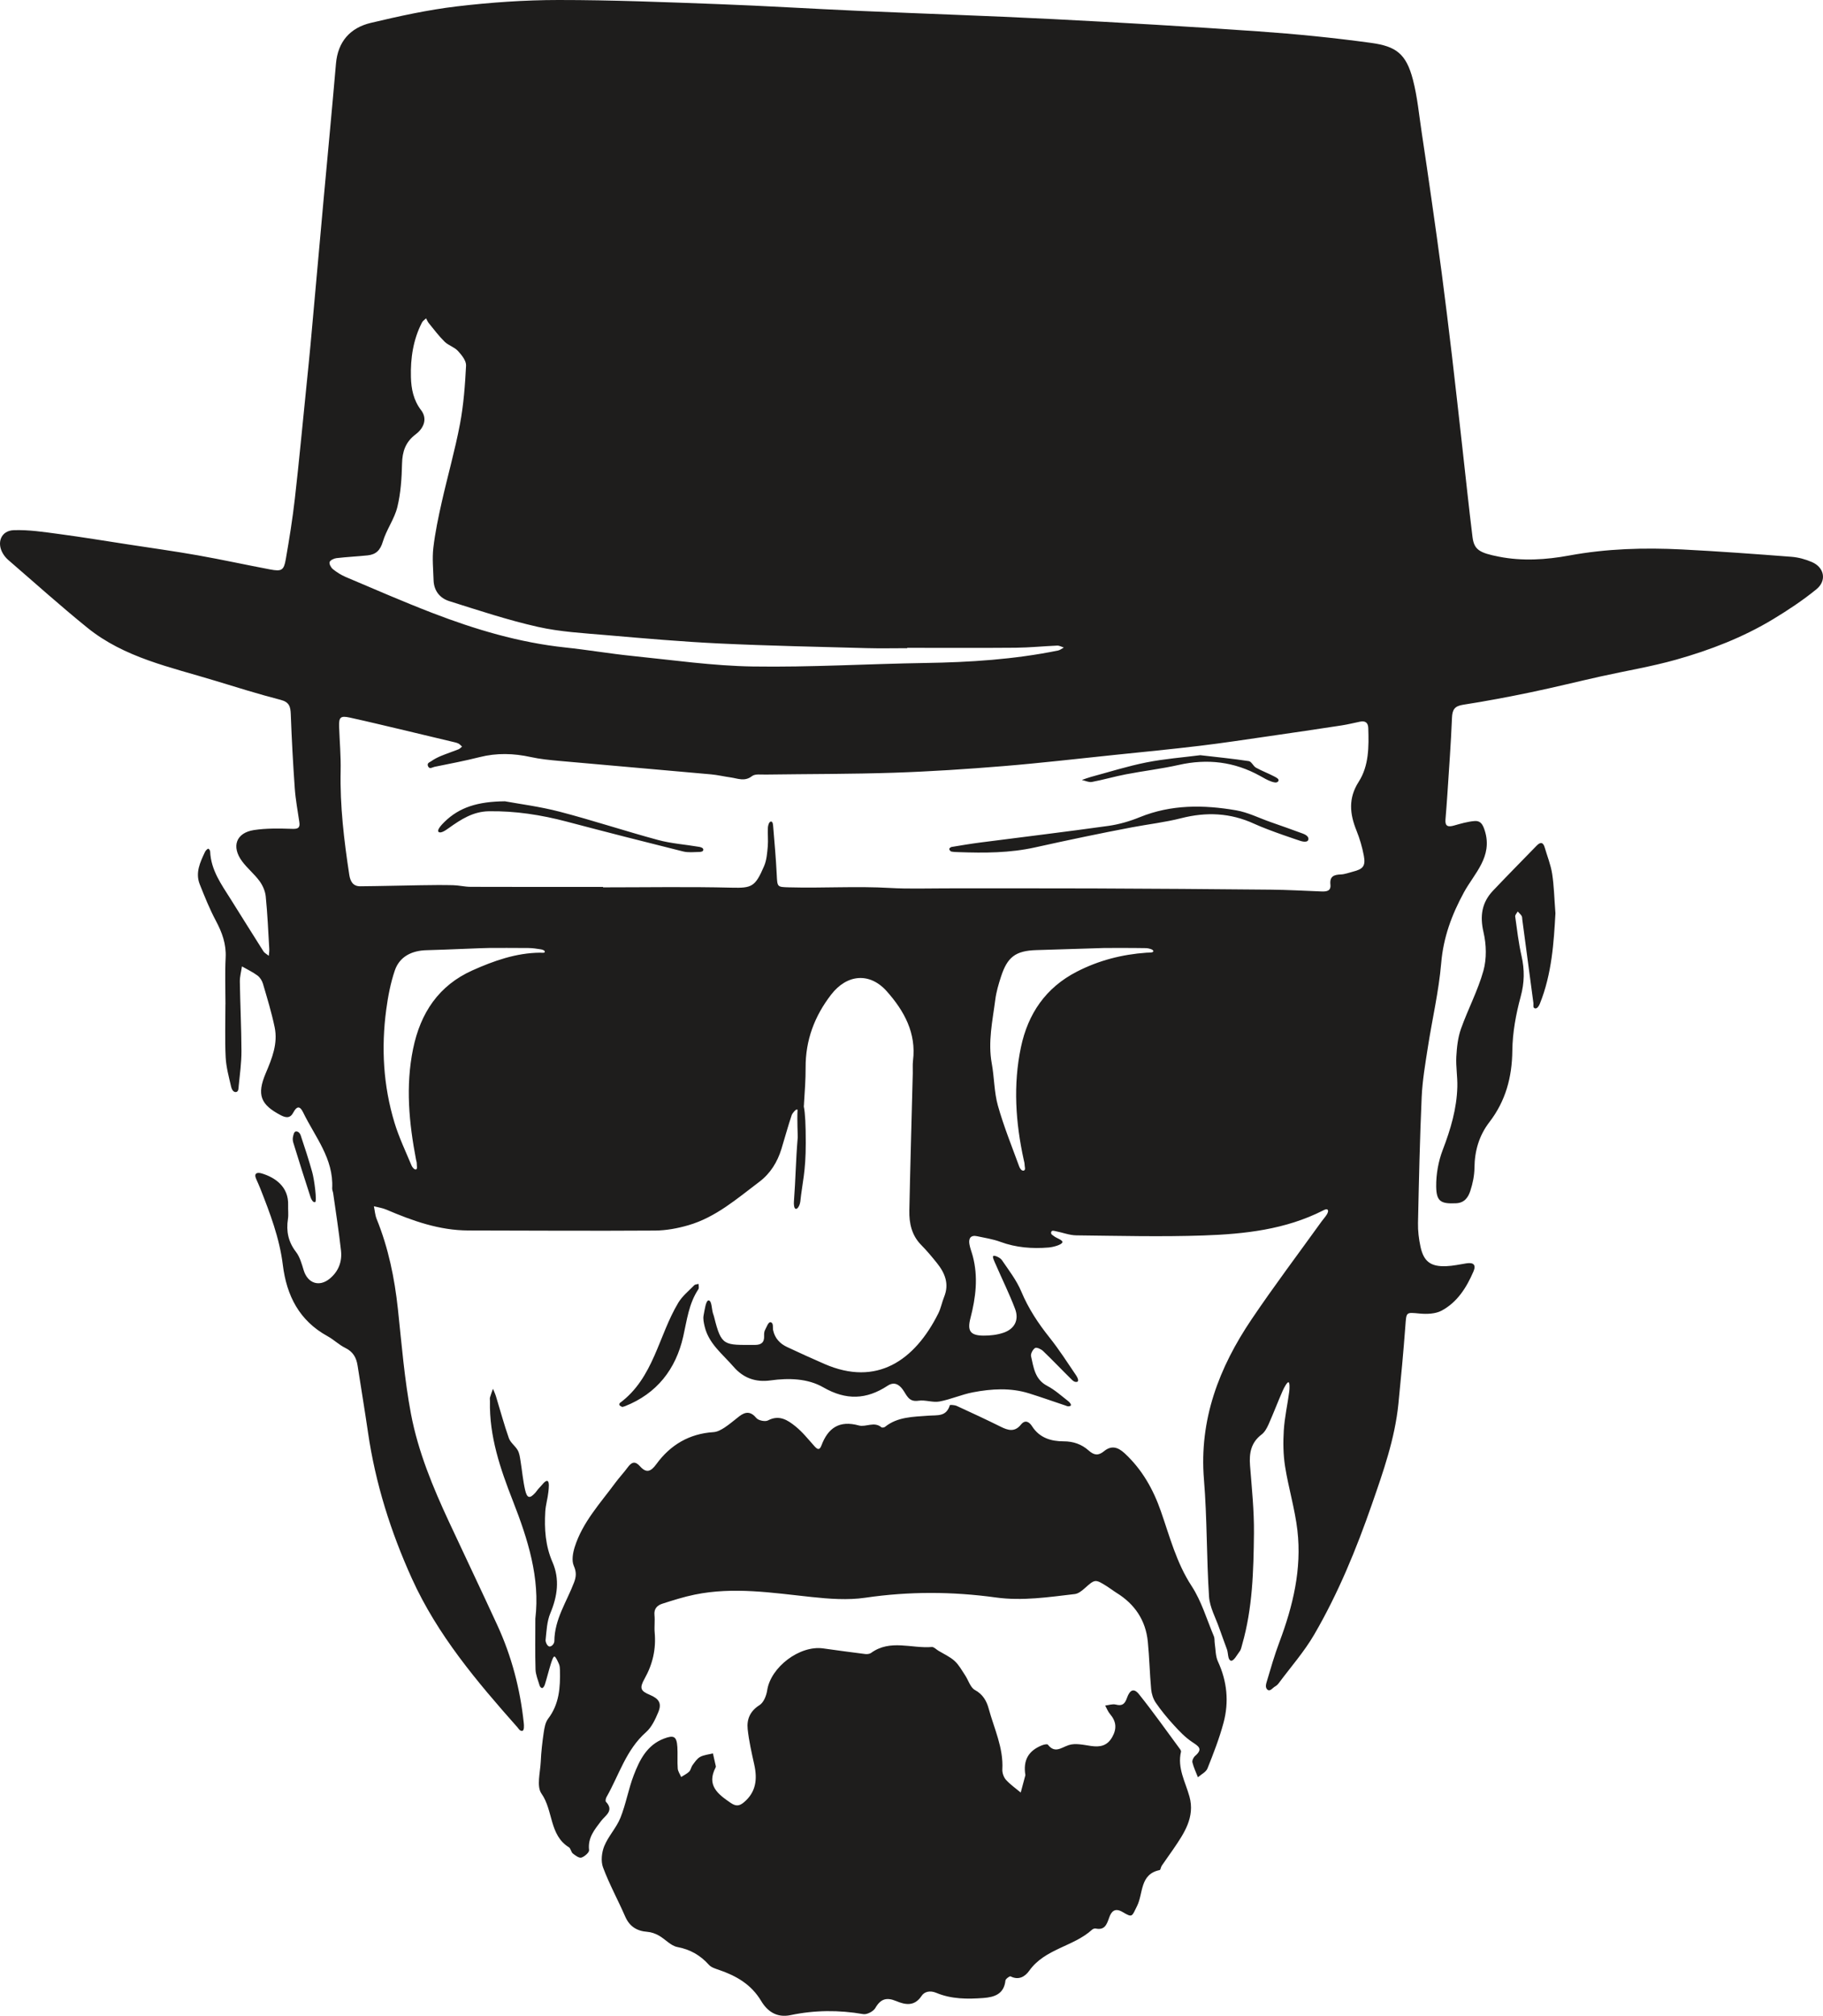 <svg width="455" height="503" viewBox="0 0 455 503" fill="none" xmlns="http://www.w3.org/2000/svg">
<path d="M452.233 140.249C450.635 139.558 448.856 139.07 447.124 138.937C438.031 138.236 428.934 137.567 419.827 137.104C410.39 136.627 401.015 136.891 391.636 138.619C385.923 139.67 379.994 140.064 374.115 138.908C369.292 137.961 367.918 137.198 367.523 134.01C366.598 126.532 365.817 119.036 364.974 111.547C364.118 103.957 363.286 96.363 362.393 88.78C361.583 81.924 360.741 75.071 359.848 68.221C359.049 62.109 358.177 56.005 357.309 49.9C356.514 44.316 355.701 38.732 354.854 33.155C354.178 28.72 353.777 24.206 352.649 19.883C350.957 13.395 348.444 11.559 342.204 10.702C332.872 9.423 323.478 8.487 314.078 7.829C296.933 6.629 279.77 5.631 262.603 4.757C246.481 3.936 230.341 3.419 214.212 2.704C202.588 2.19 190.971 1.46 179.343 1.03C166.038 0.535 152.722 -0.004 139.413 1.80936e-05C130.945 0.004 122.438 0.6 114.028 1.594C106.804 2.451 99.638 4.026 92.547 5.711C87.421 6.932 84.329 10.355 83.852 15.896C82.876 27.27 81.78 38.634 80.746 50.001C79.658 61.99 78.595 73.983 77.507 85.972C77.185 89.517 76.812 93.059 76.455 96.602C75.514 105.869 74.647 115.143 73.595 124.396C73.016 129.482 72.203 134.545 71.32 139.591C70.843 142.327 70.272 142.627 67.445 142.096C61.41 140.957 55.408 139.638 49.363 138.568C43.603 137.549 37.8 136.746 32.019 135.857C26.23 134.968 20.449 134.014 14.646 133.24C10.926 132.745 7.158 132.163 3.434 132.294C0.213 132.406 -0.937 135.514 0.824 138.283C1.156 138.807 1.576 139.305 2.046 139.714C8.615 145.381 15.069 151.189 21.812 156.644C31.068 164.133 42.569 166.467 53.59 169.829C59.064 171.499 64.53 173.208 70.066 174.64C72.232 175.2 72.503 176.356 72.575 178.24C72.803 184.406 73.135 190.572 73.573 196.731C73.772 199.539 74.303 202.326 74.708 205.116C74.911 206.504 74.484 206.869 72.991 206.822C69.791 206.721 66.533 206.641 63.384 207.122C58.93 207.801 57.697 211.239 60.423 214.918C61.725 216.675 63.486 218.092 64.776 219.852C65.568 220.933 66.19 222.346 66.324 223.669C66.761 228.028 66.949 232.408 67.206 236.785C67.238 237.353 67.137 237.927 67.097 238.498C66.635 238.123 66.034 237.83 65.731 237.353C62.986 233.044 60.307 228.696 57.581 224.377C55.249 220.68 52.646 217.112 52.454 212.489C52.444 212.251 52.205 211.821 51.999 211.788C51.793 211.756 51.319 212.244 51.171 212.562C49.967 215.131 48.698 217.756 49.855 220.661C51.08 223.73 52.313 226.817 53.864 229.726C55.426 232.654 56.493 235.553 56.319 238.954C56.12 242.825 56.272 246.718 56.272 250.599C56.269 250.599 56.265 250.599 56.261 250.599C56.261 255.005 56.106 259.422 56.323 263.817C56.446 266.289 57.129 268.74 57.686 271.176C57.802 271.682 58.163 272.557 58.868 272.499C59.573 272.445 59.523 271.53 59.573 271.021C59.866 268.104 60.271 265.18 60.264 262.259C60.249 256.494 59.953 250.733 59.863 244.968C59.845 243.696 60.203 242.42 60.387 241.144C61.685 241.889 63.059 242.532 64.256 243.414C64.881 243.877 65.405 244.693 65.626 245.452C66.682 249.049 67.781 252.641 68.547 256.306C69.397 260.373 67.907 264.077 66.331 267.786C64.035 273.189 65.037 275.643 70.069 278.275C71.389 278.965 72.441 279.073 73.215 277.595C74 276.102 74.795 275.795 75.641 277.537C78.602 283.656 83.313 289.107 82.908 296.524C82.887 296.928 83.1 297.341 83.158 297.753C83.827 302.516 84.579 307.273 85.11 312.055C85.414 314.791 84.507 317.234 82.312 319.048C79.683 321.221 76.798 320.238 75.793 316.956C75.308 315.376 74.853 313.659 73.877 312.394C71.942 309.879 71.4 307.222 71.866 304.179C72.04 303.051 71.87 301.873 71.913 300.72C72.076 296.075 68.594 293.77 65.279 292.79C64.266 292.49 63.261 292.671 63.945 294.203C64.284 294.966 64.632 295.725 64.939 296.502C67.387 302.711 69.769 308.946 70.59 315.629C71.534 323.321 74.708 329.555 81.759 333.423C83.31 334.272 84.619 335.584 86.199 336.354C88.126 337.294 88.946 338.779 89.25 340.746C90.114 346.323 91.043 351.889 91.857 357.473C93.704 370.156 97.523 382.231 102.801 393.884C109.179 407.966 119.014 419.586 129.141 431.007C129.459 431.365 129.694 431.907 130.294 431.907C130.891 431.907 130.793 430.534 130.721 429.883C129.828 421.422 127.691 413.279 124.133 405.544C120.178 396.942 116.096 388.401 112.101 379.821C108.051 371.124 104.356 362.229 102.574 352.81C100.943 344.194 100.249 335.393 99.312 326.653C98.484 318.933 96.944 311.411 94.016 304.193C93.611 303.199 93.545 302.065 93.321 300.998C94.363 301.269 95.458 301.418 96.438 301.837C102.993 304.645 109.646 307.023 116.909 307.038C132.438 307.067 147.967 307.161 163.492 307.06C166.276 307.042 169.133 306.51 171.816 305.729C178.678 303.738 183.989 299.061 189.543 294.876C192.262 292.826 194.033 289.967 195.038 286.685C195.892 283.895 196.655 281.079 197.577 278.314C197.775 277.714 198.658 276.767 198.911 276.858C198.965 276.876 199.012 276.89 199.059 276.905C198.914 279.543 199.135 283.45 199.106 283.794C198.596 289.736 198.603 293.91 198.151 299.86C198.108 300.438 198.148 301.649 198.679 301.649C199.211 301.649 199.677 300.489 199.742 299.863C200.259 294.98 201.109 292.49 201.109 285.189C201.109 280.747 200.968 277.761 200.621 276.095C200.661 275.802 200.661 275.484 200.679 275.195C200.867 272.268 201.087 269.333 201.073 266.401C201.033 259.559 203.296 253.57 207.429 248.203C211.388 243.06 217.086 242.561 221.349 247.375C225.662 252.24 228.732 257.752 227.875 264.67C227.749 265.704 227.846 266.766 227.817 267.815C227.528 279.229 227.195 290.639 226.96 302.054C226.895 305.242 227.546 308.26 229.943 310.681C231.339 312.094 232.619 313.631 233.863 315.181C235.858 317.671 236.958 320.379 235.645 323.606C235.099 324.947 234.842 326.422 234.202 327.709C228.305 339.513 218.818 346.03 205.773 340.344C202.635 338.978 199.511 337.565 196.416 336.105C194.648 335.27 193.401 333.932 192.967 331.945C192.822 331.276 193.108 330.221 192.442 329.96C191.777 329.696 191.354 331.149 190.964 331.833C190.721 332.252 190.693 332.848 190.714 333.358C190.794 334.999 189.959 335.595 188.426 335.595C180.703 335.591 180.066 336.007 178.24 328.637C178.165 328.334 178.052 328.037 177.955 327.737C177.611 326.657 177.676 324.665 176.924 324.499C176.172 324.336 175.865 326.939 175.612 328.211C175.438 329.089 175.659 330.087 175.872 330.99C176.895 335.31 180.359 337.883 183.064 341.017C185.558 343.908 188.639 344.96 192.32 344.45C196.879 343.821 201.612 343.952 205.477 346.178C211.182 349.463 216.266 349.25 221.53 345.784C223.146 344.718 224.368 345.437 225.294 346.698C226.317 348.09 226.758 349.904 229.231 349.521C230.927 349.257 232.796 350.024 234.474 349.716C237.308 349.192 240.009 347.96 242.844 347.421C247.493 346.539 252.208 346.239 256.832 347.682C259.891 348.632 262.903 349.72 265.947 350.725C266.302 350.841 266.511 351.036 267.083 350.844C267.654 350.653 266.945 349.883 266.667 349.666C264.939 348.318 263.275 346.811 261.355 345.802C258.271 344.186 257.982 341.212 257.339 338.418C257.198 337.807 257.78 336.723 258.347 336.365C258.72 336.13 259.837 336.632 260.332 337.11C262.755 339.43 265.061 341.866 267.455 344.219C267.784 344.541 268.207 344.935 268.814 344.808C269.422 344.682 268.865 343.601 268.59 343.2C266.425 340.005 264.335 336.741 261.934 333.73C259.114 330.192 256.681 326.519 254.916 322.301C253.741 319.486 251.796 316.974 250.053 314.422C249.67 313.858 248.404 313.247 247.971 313.367C247.537 313.486 248.238 314.852 248.527 315.524C250.125 319.222 251.93 322.84 253.351 326.603C254.399 329.378 253.22 331.634 250.411 332.57C248.864 333.087 247.143 333.282 245.501 333.275C242.182 333.257 241.379 332.122 242.211 328.923C243.545 323.787 244.181 318.633 242.782 313.399C242.515 312.398 242.11 311.422 241.947 310.406C241.719 308.979 242.298 308.126 243.889 308.473C245.827 308.892 247.822 309.188 249.67 309.872C253.596 311.321 257.635 311.625 261.724 311.288C262.892 311.191 264.967 310.616 265.148 310.009C265.329 309.405 263.695 308.993 263.019 308.426C262.733 308.187 262.238 308.025 262.361 307.464C262.487 306.908 263.113 307.146 263.445 307.211C265.188 307.537 266.913 308.238 268.652 308.256C279.231 308.375 289.817 308.65 300.386 308.285C310.625 307.931 320.828 306.817 330.207 302.057C330.54 301.887 331.115 301.58 331.364 301.866C331.61 302.155 331.371 302.701 331.187 303.008C330.818 303.633 330.301 304.164 329.874 304.757C324.021 312.897 317.976 320.91 312.371 329.219C304.254 341.255 299.261 354.238 300.494 369.205C301.293 378.903 301.127 388.676 301.76 398.391C301.937 401.08 303.423 403.69 304.334 406.325C304.945 408.085 305.614 409.827 306.239 411.584C306.568 412.505 306.424 414.107 307.165 414.367C307.906 414.627 308.749 412.903 309.403 412.068C309.765 411.605 309.866 410.922 310.039 410.326C312.639 401.268 312.867 391.936 312.972 382.633C313.033 376.991 312.436 371.334 311.995 365.696C311.753 362.598 312.227 359.949 314.891 357.939C315.672 357.346 316.218 356.32 316.634 355.387C317.856 352.637 318.923 349.814 320.134 347.056C320.478 346.276 321.255 344.83 321.591 344.909C321.927 344.989 321.877 346.5 321.775 347.262C321.352 350.483 320.622 353.678 320.42 356.905C320.232 359.898 320.275 362.967 320.741 365.92C321.587 371.265 323.196 376.51 323.818 381.874C324.939 391.524 322.705 400.751 319.321 409.755C318.113 412.964 317.158 416.275 316.182 419.568C316.001 420.186 315.698 421.079 316.352 421.628C317.007 422.178 317.646 421.14 318.25 420.815C318.608 420.623 318.934 420.309 319.18 419.976C322.159 415.964 325.51 412.166 328.009 407.875C333.993 397.593 338.508 386.59 342.41 375.368C345.248 367.203 348.144 359.005 349.023 350.313C349.673 343.858 350.277 337.399 350.758 330.929C351.029 327.293 350.881 327.452 354.374 327.77C356.167 327.933 358.289 327.857 359.808 327.043C363.727 324.944 366.037 321.271 367.759 317.267C368.503 315.532 367.675 314.968 365.972 315.246C364.316 315.514 362.66 315.875 360.994 315.944C357.107 316.11 355.339 314.809 354.536 311.072C354.12 309.145 353.878 307.128 353.918 305.162C354.142 294.68 354.37 284.195 354.836 273.724C355.021 269.582 355.737 265.454 356.373 261.349C357.458 254.333 359.11 247.372 359.707 240.32C360.253 233.879 362.321 228.299 365.376 222.675C367.925 217.983 372.632 213.783 370.593 207.296C370.087 205.68 369.523 204.747 368.012 204.874C366.287 205.018 364.58 205.521 362.903 205.994C361.482 206.396 360.632 206.24 360.773 204.502C360.943 202.412 361.113 200.323 361.247 198.231C361.655 191.866 362.14 185.504 362.397 179.132C362.48 177.083 363.029 176.19 365.181 175.854C370.85 174.976 376.497 173.906 382.116 172.735C387.933 171.524 393.708 170.082 399.507 168.792C405.802 167.389 412.194 166.341 418.388 164.592C426.815 162.21 435.012 159.058 442.547 154.504C446.282 152.245 449.955 149.809 453.336 147.055C456.004 144.89 455.339 141.586 452.233 140.249ZM83.104 142.034C82.619 141.648 82.12 140.74 82.265 140.26C82.409 139.79 83.335 139.349 83.96 139.273C86.549 138.969 89.16 138.854 91.752 138.583C93.817 138.369 94.912 137.325 95.556 135.149C96.434 132.178 98.441 129.521 99.171 126.536C100.028 123.026 100.263 119.314 100.346 115.682C100.419 112.639 101.225 110.286 103.723 108.395C106.012 106.664 106.609 104.315 105.104 102.356C103.185 99.851 102.639 97.01 102.563 94.118C102.436 89.398 103.116 84.746 105.329 80.463C105.538 80.055 105.997 79.777 106.341 79.437C106.569 79.845 106.742 80.301 107.035 80.655C108.319 82.22 109.537 83.861 110.976 85.27C111.927 86.199 113.406 86.604 114.295 87.569C115.228 88.581 116.381 90.016 116.324 91.213C116.074 96.099 115.713 101.026 114.801 105.825C113.558 112.375 111.714 118.805 110.249 125.314C109.403 129.077 108.604 132.872 108.156 136.696C107.845 139.36 108.134 142.099 108.217 144.803C108.301 147.42 109.797 149.263 112.115 149.993C119.44 152.303 126.758 154.735 134.239 156.419C139.825 157.677 145.646 157.988 151.384 158.483C160.777 159.297 170.178 160.121 179.596 160.569C191.846 161.151 204.114 161.389 216.378 161.729C219.726 161.823 223.081 161.743 226.433 161.743C226.433 161.715 226.433 161.686 226.433 161.653C235.457 161.653 244.485 161.707 253.51 161.628C256.963 161.599 260.412 161.237 263.865 161.096C264.407 161.075 264.964 161.407 265.517 161.577C265.04 161.83 264.588 162.217 264.078 162.322C253.159 164.548 242.106 165.257 230.985 165.43C216.623 165.654 202.262 166.529 187.912 166.308C177.893 166.153 167.889 164.7 157.896 163.688C152.284 163.121 146.713 162.159 141.101 161.566C129.596 160.348 118.627 157.077 107.903 152.946C100.628 150.141 93.477 147.018 86.296 143.979C85.157 143.491 84.069 142.808 83.104 142.034ZM134.788 237.721C128.801 237.779 123.258 239.749 117.936 242.127C109.512 245.893 104.945 252.728 103.101 261.717C101.189 271.05 102.089 280.219 103.846 289.407C103.904 289.714 104.031 290.025 104.02 290.329C104.002 290.824 104.233 291.717 103.825 291.811C103.416 291.905 102.892 291.247 102.722 290.842C101.243 287.296 99.569 283.797 98.459 280.136C95.661 270.916 95.125 261.453 96.402 251.922C96.843 248.633 97.472 245.308 98.535 242.178C99.746 238.618 102.87 237.197 106.442 237.103C111.67 236.97 120.261 236.55 122.137 236.543C124.014 236.536 128.635 236.518 131.885 236.557C132.923 236.572 133.964 236.713 134.987 236.886C135.342 236.948 135.982 237.118 135.982 237.494C135.985 237.87 135.19 237.718 134.788 237.721ZM286.144 237.725C280.041 238.155 274.245 239.644 268.782 242.449C260.979 246.45 256.558 252.985 254.804 261.352C252.841 270.721 253.473 280.089 255.509 289.389C255.599 289.797 255.726 290.213 255.726 290.625C255.726 291.113 256.062 291.915 255.538 292.089C255.014 292.266 254.551 291.536 254.403 291.131C252.555 286.075 250.52 281.065 249.066 275.896C248.115 272.51 248.173 268.856 247.533 265.364C246.542 259.964 247.736 254.72 248.412 249.443C248.661 247.502 249.229 245.583 249.836 243.714C251.42 238.835 253.416 237.233 258.68 237.078C264.335 236.908 275.655 236.55 275.655 236.55C275.655 236.55 282.579 236.514 286.043 236.586C286.654 236.601 287.861 236.89 287.861 237.335C287.861 237.779 286.722 237.682 286.144 237.725ZM338.566 207.259C339.376 209.265 339.994 211.387 340.396 213.516C340.877 216.078 340.222 216.863 337.706 217.495C336.69 217.752 335.677 218.16 334.651 218.2C332.922 218.265 331.838 218.67 332.058 220.734C332.235 222.422 330.984 222.487 329.748 222.44C325.561 222.281 321.378 222.035 317.191 221.995C302.403 221.851 287.612 221.746 272.824 221.688C260.549 221.637 248.271 221.681 235.996 221.67C231.386 221.666 226.765 221.836 222.173 221.572C213.764 221.084 205.361 221.648 196.958 221.417C193.932 221.334 194.022 221.366 193.863 218.204C193.665 214.242 193.317 210.285 192.985 206.33C192.945 205.871 192.916 204.957 192.424 204.993C191.933 205.033 191.687 205.987 191.658 206.504C191.567 208.073 191.766 209.659 191.625 211.217C191.477 212.865 191.351 214.607 190.714 216.097C188.501 221.272 187.666 221.627 182.63 221.5C171.935 221.236 161.226 221.421 150.523 221.421C150.523 221.384 150.523 221.348 150.523 221.312C139.507 221.312 128.49 221.33 117.473 221.29C116.016 221.287 114.559 220.914 113.102 220.878C110.398 220.813 107.693 220.849 104.985 220.889C99.96 220.965 94.934 221.11 89.912 221.149C88.104 221.164 87.428 219.924 87.178 218.298C85.862 209.699 84.835 201.086 85.02 192.354C85.099 188.696 84.77 185.027 84.64 181.366C84.553 178.962 84.973 178.543 87.323 179.06C91.806 180.043 96.272 181.124 100.737 182.179C104.794 183.137 108.847 184.109 112.9 185.082C113.406 185.204 113.93 185.302 114.396 185.522C114.747 185.689 115.018 186.032 115.326 186.296C115.029 186.527 114.769 186.842 114.433 186.975C112.983 187.554 111.497 188.038 110.058 188.634C109.208 188.989 108.369 189.415 107.621 189.95C107.248 190.214 106.464 190.402 106.844 191.219C107.223 192.036 107.921 191.454 108.416 191.352C112.191 190.583 115.98 189.867 119.711 188.924C123.981 187.843 128.183 187.969 132.453 188.902C134.796 189.415 137.207 189.654 139.604 189.867C152.215 191.005 164.834 192.083 177.445 193.221C179.094 193.369 180.721 193.763 182.362 193.991C184.137 194.237 185.858 195.093 187.688 193.666C188.447 193.073 189.897 193.29 191.036 193.275C201.735 193.124 212.437 193.171 223.124 192.816C232.232 192.516 241.34 191.909 250.426 191.168C259.707 190.409 268.963 189.325 278.229 188.367C285.309 187.633 292.392 186.95 299.457 186.101C305.27 185.403 311.063 184.514 316.858 183.679C322.857 182.815 328.855 181.93 334.846 181.012C336.393 180.777 337.919 180.383 339.456 180.076C340.75 179.819 341.462 180.311 341.506 181.68C341.654 186.318 341.686 191.056 339.123 195.064C336.48 199.188 336.874 203.074 338.566 207.259ZM296.871 448.277C298.307 453.442 295.534 457.476 292.822 461.451C291.882 462.828 290.891 464.177 289.955 465.554C289.727 465.89 289.673 466.591 289.438 466.638C284.466 467.657 285.359 472.436 283.815 475.566C282.463 478.305 282.68 478.573 280.157 477.087C278.204 475.941 277.351 477.044 276.841 478.486C276.241 480.188 275.753 481.685 273.482 481.226C273.211 481.171 272.802 481.298 272.593 481.49C267.925 485.754 260.81 486.239 256.897 491.74C255.863 493.197 254.283 494.208 252.215 493.157C252.006 493.048 250.99 493.789 250.946 494.198C250.585 497.577 248.213 498.347 245.443 498.557C241.455 498.857 237.449 498.849 233.696 497.273C232.134 496.619 230.728 496.959 230.026 498.022C228.233 500.725 225.941 500.263 223.663 499.316C221.262 498.314 219.784 498.777 218.467 501.065C217.983 501.904 216.378 502.738 215.459 502.579C209.378 501.524 203.322 501.567 197.327 502.829C193.787 503.573 191.473 501.795 189.991 499.316C187.486 495.134 183.769 493.027 179.43 491.537C178.555 491.237 177.532 490.934 176.953 490.294C174.802 487.905 172.311 486.452 169.068 485.838C167.408 485.523 166.034 483.871 164.443 482.975C163.587 482.491 162.563 482.122 161.587 482.05C158.93 481.847 157.118 480.709 156.026 478.197C154.24 474.094 152.067 470.151 150.509 465.969C149.93 464.419 150.176 462.214 150.827 460.631C151.847 458.151 153.853 456.077 154.851 453.59C156.232 450.153 156.847 446.412 158.181 442.949C159.649 439.143 161.461 435.453 165.712 433.83C168.175 432.891 168.898 433.252 169.064 435.941C169.173 437.719 169.021 439.512 169.155 441.287C169.209 442.01 169.711 442.704 170.011 443.408C170.684 442.971 171.447 442.624 172.004 442.071C172.423 441.655 172.503 440.914 172.868 440.423C173.425 439.682 173.981 438.807 174.755 438.392C175.699 437.886 176.867 437.795 177.94 437.528C178.183 438.59 178.428 439.653 178.66 440.716C178.682 440.81 178.656 440.936 178.613 441.023C176.295 445.483 179.155 447.67 182.348 449.856C183.631 450.735 184.499 450.709 185.652 449.744C188.708 447.185 189.058 443.972 188.259 440.347C187.612 437.409 186.929 434.459 186.611 431.477C186.35 429.012 187.207 426.959 189.575 425.47C190.599 424.827 191.282 423.114 191.481 421.787C192.356 416.004 199.569 410.503 205.455 411.324C208.94 411.808 212.422 412.289 215.915 412.722C216.403 412.784 217.039 412.722 217.412 412.451C222.181 408.978 227.524 411.396 232.579 410.973C233.082 410.93 233.642 411.551 234.17 411.873C235.547 412.711 237.073 413.384 238.248 414.443C239.322 415.411 240.049 416.781 240.873 418.014C241.708 419.261 242.186 421.086 243.332 421.704C245.353 422.788 246.271 424.523 246.763 426.341C248.119 431.336 250.476 436.118 250.172 441.511C250.125 442.375 250.509 443.481 251.087 444.12C252.161 445.313 253.521 446.246 254.761 447.287C255.148 445.841 255.538 444.395 255.925 442.953C255.303 439.19 256.724 436.845 260.054 435.507C260.513 435.323 261.366 435.128 261.529 435.334C263.293 437.589 264.819 436.1 266.728 435.457C268.381 434.9 270.456 435.403 272.307 435.67C274.596 436.003 276.371 435.637 277.611 433.425C278.808 431.293 278.584 429.497 277.04 427.689C276.523 427.086 276.234 426.287 275.84 425.579C276.733 425.481 277.691 425.127 278.501 425.34C280.12 425.767 280.753 425.156 281.267 423.71C282.011 421.599 283.031 421.194 284.286 422.767C287.865 427.234 291.17 431.922 294.572 436.53C294.691 436.689 294.803 436.942 294.763 437.112C293.802 441.16 295.852 444.605 296.871 448.277ZM303.98 414.584C306.276 419.546 306.774 424.675 305.382 429.869C304.341 433.754 302.87 437.535 301.373 441.276C301.011 442.183 299.804 442.751 298.986 443.477C298.509 442.245 297.923 441.034 297.613 439.762C297.497 439.292 297.887 438.489 298.3 438.135C300.357 436.368 299.084 435.71 297.5 434.647C295.801 433.509 294.337 431.965 292.945 430.44C291.336 428.683 289.81 426.829 288.465 424.87C287.814 423.923 287.424 422.665 287.315 421.509C286.95 417.558 286.874 413.579 286.48 409.628C285.949 404.304 283.233 400.282 278.692 397.47C277.893 396.974 277.156 396.385 276.357 395.883C273.309 393.967 273.33 394.003 270.651 396.385C269.971 396.989 269.107 397.661 268.265 397.762C261.721 398.525 255.191 399.53 248.553 398.615C237.699 397.119 226.87 397.076 215.973 398.677C211.58 399.32 206.955 398.966 202.497 398.492C192.8 397.462 183.136 395.908 173.406 397.9C170.662 398.46 167.969 399.317 165.3 400.173C164.06 400.571 163.189 401.398 163.348 402.985C163.493 404.438 163.272 405.927 163.402 407.384C163.767 411.479 162.914 415.242 160.9 418.838C159.537 421.274 159.87 421.935 162.202 422.919C164.501 423.887 165.214 425.04 164.299 427.241C163.554 429.03 162.646 430.986 161.244 432.226C156.247 436.631 154.511 442.92 151.388 448.4C151.196 448.732 151.055 449.405 151.236 449.593C153.351 451.83 151.069 453.008 150.046 454.364C148.394 456.547 146.658 458.571 147.027 461.65C147.096 462.225 145.903 463.273 145.111 463.519C144.547 463.696 143.596 463.002 142.974 462.5C142.522 462.138 142.461 461.242 141.994 460.953C137.066 457.891 138.107 451.758 135.15 447.561C133.87 445.747 134.843 442.277 134.966 439.566C135.074 437.166 135.345 434.763 135.696 432.385C135.877 431.174 136.101 429.793 136.806 428.868C139.594 425.221 139.857 421.046 139.756 416.749C139.745 416.232 139.709 415.675 139.507 415.213C139.217 414.555 138.704 413.398 138.386 413.351C138.064 413.304 137.67 414.587 137.46 415.256C136.932 416.944 136.517 418.668 135.989 420.352C135.884 420.685 135.537 421.317 135.219 421.209C134.9 421.1 134.731 420.768 134.651 420.5C134.275 419.203 133.704 417.898 133.66 416.582C133.534 412.498 133.613 408.407 133.613 403.914C134.828 393.794 131.773 384.129 127.998 374.493C124.878 366.531 122.087 358.391 122.289 349.619C122.297 349.304 122.221 348.968 122.304 348.679C122.513 347.953 122.792 347.248 123.041 346.536C123.291 347.158 123.587 347.768 123.783 348.404C124.849 351.892 125.793 355.42 127.004 358.857C127.402 359.981 128.599 360.798 129.217 361.879C129.64 362.62 129.755 363.563 129.9 364.434C130.301 366.881 130.508 369.371 131.061 371.786C131.549 373.922 132.236 374.016 133.649 372.433C133.997 372.042 134.264 371.573 134.64 371.215C135.262 370.622 136.025 369.411 136.603 369.538C137.182 369.664 136.961 371.359 136.875 372.245C136.708 373.904 136.188 375.534 136.094 377.193C135.844 381.501 136.112 385.701 137.894 389.796C139.735 394.029 139.145 398.29 137.355 402.551C136.499 404.594 136.412 406.983 136.173 409.234C136.123 409.722 136.636 410.998 137.312 410.839C137.988 410.68 138.361 409.936 138.364 409.484C138.393 404.048 141.47 399.656 143.285 394.842C143.824 393.414 143.9 392.261 143.213 390.711C142.645 389.428 142.974 387.519 143.433 386.055C145.389 379.839 149.811 375.122 153.571 370.011C154.562 368.663 155.73 367.445 156.713 366.093C157.675 364.778 158.546 364.546 159.714 365.858C161.291 367.629 162.404 367.29 163.825 365.334C167.311 360.549 172.04 357.733 178.099 357.354C179.04 357.296 180.019 356.754 180.84 356.219C182.127 355.38 183.284 354.346 184.51 353.41C186.061 352.225 187.363 352.131 188.783 353.844C189.293 354.459 190.978 354.809 191.68 354.437C194.485 352.948 196.597 354.354 198.52 355.897C200.288 357.314 201.731 359.143 203.257 360.845C203.983 361.655 204.533 361.98 205.014 360.701C206.663 356.306 209.475 354.357 214.346 355.691C216.106 356.175 218.189 354.621 220.004 356.154C220.163 356.287 220.691 356.204 220.897 356.038C224.017 353.508 227.973 353.548 231.549 353.262C234.051 353.063 236.14 353.591 237.08 350.624C237.117 350.512 238.27 350.58 238.791 350.819C242.482 352.51 246.166 354.22 249.804 356.027C251.655 356.949 253.285 357.379 254.815 355.478C255.881 354.155 256.912 354.82 257.595 355.893C259.446 358.807 262.375 359.652 265.448 359.652C267.943 359.652 269.975 360.397 271.725 361.948C273.052 363.122 274.1 363.303 275.536 362.128C277.354 360.643 278.945 361.008 280.735 362.67C285.059 366.693 287.822 371.605 289.734 377.074C291.958 383.435 293.617 389.948 297.414 395.76C299.88 399.537 301.188 404.07 302.967 408.288C303.195 408.826 303.094 409.491 303.188 410.095C303.419 411.609 303.365 413.254 303.98 414.584ZM387.398 218.027C387.865 221.023 387.923 224.081 388.219 227.901C387.818 235.047 387.344 242.973 384.325 250.469C384.137 250.939 383.71 251.742 383.118 251.615C382.525 251.492 382.781 250.733 382.72 250.278C381.787 243.342 380.869 236.406 379.947 229.47C379.907 229.159 379.936 228.794 379.784 228.552C379.524 228.14 379.137 227.807 378.804 227.442C378.584 227.858 378.124 228.306 378.175 228.682C378.634 231.978 379.017 235.3 379.755 238.538C380.54 241.983 380.493 245.199 379.545 248.687C378.356 253.068 377.51 257.676 377.459 262.198C377.387 268.841 375.774 274.747 371.736 280.002C369.158 283.356 368.055 287.159 368.008 291.388C367.986 293.332 367.578 295.338 366.963 297.192C366.45 298.743 365.535 300.152 363.441 300.246C359.66 300.42 358.495 299.853 358.456 296.047C358.423 293 359.002 289.772 360.093 286.927C362.057 281.806 363.593 276.652 363.734 271.165C363.799 268.671 363.347 266.156 363.481 263.669C363.608 261.334 363.868 258.909 364.642 256.726C366.374 251.835 368.861 247.187 370.246 242.218C371.078 239.232 370.984 235.697 370.275 232.65C369.328 228.57 369.823 225.216 372.65 222.237C376.241 218.453 379.907 214.745 383.544 211.004C384.448 210.075 385.142 210.089 385.536 211.452C386.176 213.642 387.051 215.793 387.398 218.027ZM155.289 351.076C155.097 350.96 154.808 350.848 154.62 350.642C154.537 350.551 154.591 350.176 154.703 350.092C163.167 343.825 164.324 333.325 169.306 325.048C170.301 323.4 171.902 322.113 173.273 320.707C173.508 320.469 173.996 320.476 174.365 320.371C174.354 320.823 174.513 321.394 174.299 321.712C171.91 325.298 171.45 329.425 170.525 333.502C168.674 341.646 163.973 347.732 155.972 350.891C155.788 350.967 155.582 351 155.289 351.076ZM77.532 298.801C76.042 294.254 74.611 289.689 73.201 285.117C73.052 284.636 73.02 284.054 73.146 283.573C73.266 283.118 73.374 282.319 73.938 282.319C74.502 282.319 74.9 282.861 75.03 283.248C76.053 286.302 77.055 289.364 77.922 292.465C78.454 294.366 79.166 299.853 78.642 299.972C78.118 300.095 77.684 299.263 77.532 298.801ZM326.523 209.58C326.234 210.422 324.531 209.815 324.531 209.815C324.531 209.815 316.829 207.299 313.066 205.568C307.082 202.814 301.098 202.561 294.792 204.169C290.765 205.196 286.596 205.669 282.503 206.443C278.616 207.176 274.737 207.95 270.864 208.756C266.688 209.623 262.516 210.523 258.351 211.448C252.063 212.847 245.696 212.865 239.311 212.634C238.686 212.612 238.049 212.609 237.438 212.486C237.218 212.442 236.943 212.081 236.921 211.842C236.907 211.687 237.279 211.373 237.514 211.336C239.886 210.942 242.258 210.541 244.641 210.234C255.314 208.85 266.005 207.57 276.664 206.077C279.321 205.705 281.986 204.924 284.477 203.909C292.334 200.714 300.411 200.8 308.521 202.196C311.449 202.702 314.223 204.108 317.064 205.109C319.798 206.074 322.538 207.021 325.254 208.036C325.742 208.221 326.808 208.741 326.523 209.58ZM175.54 212.023C175.54 212.515 174.889 212.58 174.556 212.587C173.197 212.616 171.776 212.782 170.489 212.46C160.803 210.046 151.127 207.574 141.474 205.026C135.074 203.338 128.609 202.322 121.975 202.434C118.084 202.499 115.055 204.455 112.05 206.598C111.327 207.115 110.058 208.036 109.487 207.603C108.915 207.169 110.271 205.738 110.94 205.084C114.642 201.458 119.212 200.005 126.028 199.947C129.51 200.591 134.705 201.245 139.735 202.557C147.971 204.704 156.062 207.393 164.281 209.609C167.582 210.498 171.064 210.726 174.451 211.307C174.845 211.373 175.54 211.532 175.54 212.023ZM270.022 194.623C270.774 194.367 271.512 194.07 272.275 193.864C276.895 192.621 281.473 191.168 286.155 190.239C290.645 189.346 295.248 189.003 299.583 188.443C303.824 188.934 307.772 189.325 311.695 189.921C312.357 190.022 312.791 191.168 313.485 191.558C314.92 192.361 316.482 192.932 317.939 193.698C318.399 193.94 319.411 194.37 319.046 194.931C318.681 195.491 317.798 195.184 317.281 195.003C316.316 194.667 315.416 194.125 314.512 193.622C308.109 190.069 301.38 189.26 294.236 190.865C289.872 191.844 285.41 192.372 281.01 193.214C278.164 193.76 275.369 194.584 272.52 195.119C271.747 195.263 270.857 194.804 270.022 194.623Z" fill="#131211" fill-opacity="0.95" style="mix-blend-mode:darken"/>
</svg>
